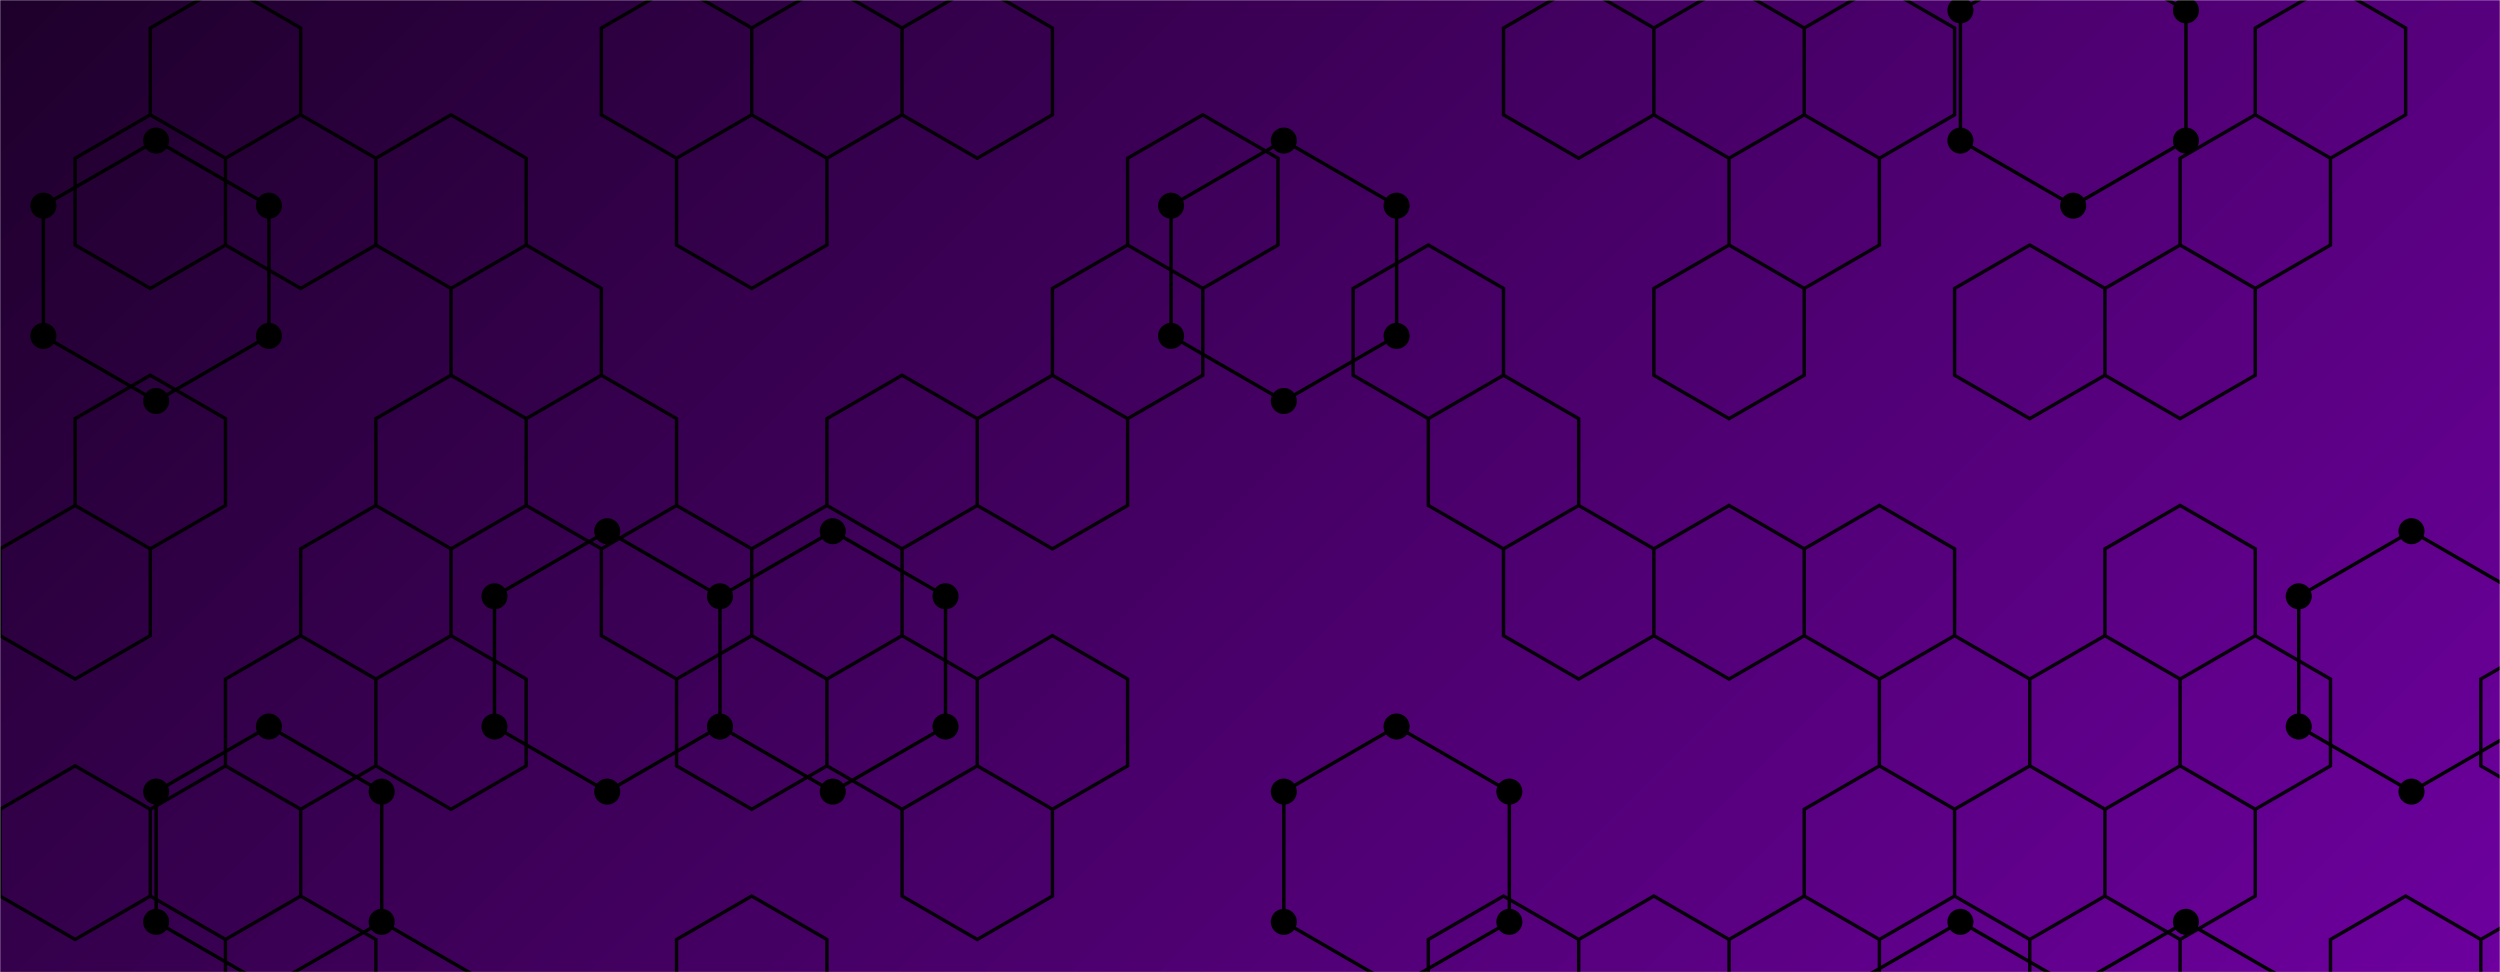 <svg xmlns="http://www.w3.org/2000/svg" version="1.1" xmlns:xlink="http://www.w3.org/1999/xlink" xmlns:svgjs="http://svgjs.com/svgjs" width="1440" height="560" preserveAspectRatio="none" viewBox="0 0 1440 560"><g mask="url(&quot;#SvgjsMask1692&quot;)" fill="none"><rect width="1440" height="560" x="0" y="0" fill="url(#SvgjsLinearGradient1693)"></rect><path d="M89.94 80.98L154.9 118.48L154.9 193.48L89.94 230.98L24.99 193.48L24.99 118.48zM154.9 418.48L219.85 455.98L219.85 530.98L154.9 568.48L89.94 530.98L89.94 455.98zM219.85 530.98L284.81 568.48L284.81 643.48L219.85 680.98L154.9 643.48L154.9 568.48zM349.76 305.98L414.71 343.48L414.71 418.48L349.76 455.98L284.81 418.48L284.81 343.48zM479.67 305.98L544.62 343.48L544.62 418.48L479.67 455.98L414.71 418.48L414.71 343.48zM739.48 80.98L804.44 118.48L804.44 193.48L739.48 230.98L674.53 193.48L674.53 118.48zM804.43 418.48L869.39 455.98L869.39 530.98L804.43 568.48L739.48 530.98L739.48 455.98zM1129.2 530.98L1194.16 568.48L1194.16 643.48L1129.2 680.98L1064.25 643.48L1064.25 568.48zM1194.16 -31.52L1259.11 5.98L1259.11 80.98L1194.16 118.48L1129.2 80.98L1129.2 5.98zM1259.11 530.98L1324.06 568.48L1324.06 643.48L1259.11 680.98L1194.16 643.48L1194.16 568.48zM1389.02 305.98L1453.97 343.48L1453.97 418.48L1389.02 455.98L1324.07 418.48L1324.07 343.48z" stroke="rgba(0, 0, 0, 1)" stroke-width="2"></path><path d="M82.44 80.98 a7.5 7.5 0 1 0 15 0 a7.5 7.5 0 1 0 -15 0zM147.4 118.48 a7.5 7.5 0 1 0 15 0 a7.5 7.5 0 1 0 -15 0zM147.4 193.48 a7.5 7.5 0 1 0 15 0 a7.5 7.5 0 1 0 -15 0zM82.44 230.98 a7.5 7.5 0 1 0 15 0 a7.5 7.5 0 1 0 -15 0zM17.49 193.48 a7.5 7.5 0 1 0 15 0 a7.5 7.5 0 1 0 -15 0zM17.49 118.48 a7.5 7.5 0 1 0 15 0 a7.5 7.5 0 1 0 -15 0zM147.4 418.48 a7.5 7.5 0 1 0 15 0 a7.5 7.5 0 1 0 -15 0zM212.35 455.98 a7.5 7.5 0 1 0 15 0 a7.5 7.5 0 1 0 -15 0zM212.35 530.98 a7.5 7.5 0 1 0 15 0 a7.5 7.5 0 1 0 -15 0zM147.4 568.48 a7.5 7.5 0 1 0 15 0 a7.5 7.5 0 1 0 -15 0zM82.44 530.98 a7.5 7.5 0 1 0 15 0 a7.5 7.5 0 1 0 -15 0zM82.44 455.98 a7.5 7.5 0 1 0 15 0 a7.5 7.5 0 1 0 -15 0zM277.31 568.48 a7.5 7.5 0 1 0 15 0 a7.5 7.5 0 1 0 -15 0zM277.31 643.48 a7.5 7.5 0 1 0 15 0 a7.5 7.5 0 1 0 -15 0zM212.35 680.98 a7.5 7.5 0 1 0 15 0 a7.5 7.5 0 1 0 -15 0zM147.4 643.48 a7.5 7.5 0 1 0 15 0 a7.5 7.5 0 1 0 -15 0zM342.26 305.98 a7.5 7.5 0 1 0 15 0 a7.5 7.5 0 1 0 -15 0zM407.21 343.48 a7.5 7.5 0 1 0 15 0 a7.5 7.5 0 1 0 -15 0zM407.21 418.48 a7.5 7.5 0 1 0 15 0 a7.5 7.5 0 1 0 -15 0zM342.26 455.98 a7.5 7.5 0 1 0 15 0 a7.5 7.5 0 1 0 -15 0zM277.31 418.48 a7.5 7.5 0 1 0 15 0 a7.5 7.5 0 1 0 -15 0zM277.31 343.48 a7.5 7.5 0 1 0 15 0 a7.5 7.5 0 1 0 -15 0zM472.17 305.98 a7.5 7.5 0 1 0 15 0 a7.5 7.5 0 1 0 -15 0zM537.12 343.48 a7.5 7.5 0 1 0 15 0 a7.5 7.5 0 1 0 -15 0zM537.12 418.48 a7.5 7.5 0 1 0 15 0 a7.5 7.5 0 1 0 -15 0zM472.17 455.98 a7.5 7.5 0 1 0 15 0 a7.5 7.5 0 1 0 -15 0zM731.98 80.98 a7.5 7.5 0 1 0 15 0 a7.5 7.5 0 1 0 -15 0zM796.94 118.48 a7.5 7.5 0 1 0 15 0 a7.5 7.5 0 1 0 -15 0zM796.94 193.48 a7.5 7.5 0 1 0 15 0 a7.5 7.5 0 1 0 -15 0zM731.98 230.98 a7.5 7.5 0 1 0 15 0 a7.5 7.5 0 1 0 -15 0zM667.03 193.48 a7.5 7.5 0 1 0 15 0 a7.5 7.5 0 1 0 -15 0zM667.03 118.48 a7.5 7.5 0 1 0 15 0 a7.5 7.5 0 1 0 -15 0zM796.93 418.48 a7.5 7.5 0 1 0 15 0 a7.5 7.5 0 1 0 -15 0zM861.89 455.98 a7.5 7.5 0 1 0 15 0 a7.5 7.5 0 1 0 -15 0zM861.89 530.98 a7.5 7.5 0 1 0 15 0 a7.5 7.5 0 1 0 -15 0zM796.93 568.48 a7.5 7.5 0 1 0 15 0 a7.5 7.5 0 1 0 -15 0zM731.98 530.98 a7.5 7.5 0 1 0 15 0 a7.5 7.5 0 1 0 -15 0zM731.98 455.98 a7.5 7.5 0 1 0 15 0 a7.5 7.5 0 1 0 -15 0zM1121.7 530.98 a7.5 7.5 0 1 0 15 0 a7.5 7.5 0 1 0 -15 0zM1186.66 568.48 a7.5 7.5 0 1 0 15 0 a7.5 7.5 0 1 0 -15 0zM1186.66 643.48 a7.5 7.5 0 1 0 15 0 a7.5 7.5 0 1 0 -15 0zM1121.7 680.98 a7.5 7.5 0 1 0 15 0 a7.5 7.5 0 1 0 -15 0zM1056.75 643.48 a7.5 7.5 0 1 0 15 0 a7.5 7.5 0 1 0 -15 0zM1056.75 568.48 a7.5 7.5 0 1 0 15 0 a7.5 7.5 0 1 0 -15 0zM1186.66 -31.52 a7.5 7.5 0 1 0 15 0 a7.5 7.5 0 1 0 -15 0zM1251.61 5.98 a7.5 7.5 0 1 0 15 0 a7.5 7.5 0 1 0 -15 0zM1251.61 80.98 a7.5 7.5 0 1 0 15 0 a7.5 7.5 0 1 0 -15 0zM1186.66 118.48 a7.5 7.5 0 1 0 15 0 a7.5 7.5 0 1 0 -15 0zM1121.7 80.98 a7.5 7.5 0 1 0 15 0 a7.5 7.5 0 1 0 -15 0zM1121.7 5.98 a7.5 7.5 0 1 0 15 0 a7.5 7.5 0 1 0 -15 0zM1251.61 530.98 a7.5 7.5 0 1 0 15 0 a7.5 7.5 0 1 0 -15 0zM1316.56 568.48 a7.5 7.5 0 1 0 15 0 a7.5 7.5 0 1 0 -15 0zM1316.56 643.48 a7.5 7.5 0 1 0 15 0 a7.5 7.5 0 1 0 -15 0zM1251.61 680.98 a7.5 7.5 0 1 0 15 0 a7.5 7.5 0 1 0 -15 0zM1381.52 305.98 a7.5 7.5 0 1 0 15 0 a7.5 7.5 0 1 0 -15 0zM1446.47 343.48 a7.5 7.5 0 1 0 15 0 a7.5 7.5 0 1 0 -15 0zM1446.47 418.48 a7.5 7.5 0 1 0 15 0 a7.5 7.5 0 1 0 -15 0zM1381.52 455.98 a7.5 7.5 0 1 0 15 0 a7.5 7.5 0 1 0 -15 0zM1316.57 418.48 a7.5 7.5 0 1 0 15 0 a7.5 7.5 0 1 0 -15 0zM1316.57 343.48 a7.5 7.5 0 1 0 15 0 a7.5 7.5 0 1 0 -15 0z" fill="rgba(0, 0, 0, 1)"></path><path d="M86.57 66.14L129.88 91.14L129.88 141.14L86.57 166.14L43.27 141.14L43.27 91.14zM86.57 216.14L129.88 241.14L129.88 291.14L86.57 316.14L43.27 291.14L43.27 241.14zM43.27 291.14L86.57 316.14L86.57 366.14L43.27 391.14L-0.03 366.14L-0.03 316.14zM43.27 441.14L86.57 466.14L86.57 516.14L43.27 541.14L-0.03 516.14L-0.03 466.14zM129.88 -8.86L173.18 16.14L173.18 66.14L129.88 91.14L86.57 66.14L86.57 16.14zM173.18 66.14L216.48 91.14L216.48 141.14L173.18 166.14L129.88 141.14L129.88 91.14zM173.18 366.14L216.48 391.14L216.48 441.14L173.18 466.14L129.88 441.14L129.88 391.14zM129.88 441.14L173.18 466.14L173.18 516.14L129.88 541.14L86.57 516.14L86.57 466.14zM173.18 516.14L216.48 541.14L216.48 591.14L173.18 616.14L129.88 591.14L129.88 541.14zM259.78 66.14L303.08 91.14L303.08 141.14L259.78 166.14L216.48 141.14L216.48 91.14zM259.78 216.14L303.08 241.14L303.08 291.14L259.78 316.14L216.48 291.14L216.48 241.14zM216.48 291.14L259.78 316.14L259.78 366.14L216.48 391.14L173.18 366.14L173.18 316.14zM259.78 366.14L303.08 391.14L303.08 441.14L259.78 466.14L216.48 441.14L216.48 391.14zM303.08 141.14L346.39 166.14L346.39 216.14L303.08 241.14L259.78 216.14L259.78 166.14zM346.39 216.14L389.69 241.14L389.69 291.14L346.39 316.14L303.08 291.14L303.08 241.14zM389.69 -8.86L432.99 16.14L432.99 66.14L389.69 91.14L346.39 66.14L346.39 16.14zM432.99 66.14L476.3 91.14L476.3 141.14L432.99 166.14L389.69 141.14L389.69 91.14zM389.69 291.14L432.99 316.14L432.99 366.14L389.69 391.14L346.39 366.14L346.39 316.14zM432.99 366.14L476.3 391.14L476.3 441.14L432.99 466.14L389.69 441.14L389.69 391.14zM432.99 516.14L476.3 541.14L476.3 591.14L432.99 616.14L389.69 591.14L389.69 541.14zM476.3 -8.86L519.6 16.14L519.6 66.14L476.3 91.14L432.99 66.14L432.99 16.14zM519.6 216.14L562.9 241.14L562.9 291.14L519.6 316.14L476.3 291.14L476.3 241.14zM476.3 291.14L519.6 316.14L519.6 366.14L476.3 391.14L432.99 366.14L432.99 316.14zM519.6 366.14L562.9 391.14L562.9 441.14L519.6 466.14L476.3 441.14L476.3 391.14zM562.9 -8.86L606.2 16.14L606.2 66.14L562.9 91.14L519.6 66.14L519.6 16.14zM606.2 216.14L649.5 241.14L649.5 291.14L606.2 316.14L562.9 291.14L562.9 241.14zM606.2 366.14L649.5 391.14L649.5 441.14L606.2 466.14L562.9 441.14L562.9 391.14zM562.9 441.14L606.2 466.14L606.2 516.14L562.9 541.14L519.6 516.14L519.6 466.14zM692.81 66.14L736.11 91.14L736.11 141.14L692.81 166.14L649.5 141.14L649.5 91.14zM649.5 141.14L692.81 166.14L692.81 216.14L649.5 241.14L606.2 216.14L606.2 166.14zM822.72 141.14L866.02 166.14L866.02 216.14L822.72 241.14L779.41 216.14L779.41 166.14zM866.02 216.14L909.32 241.14L909.32 291.14L866.02 316.14L822.72 291.14L822.72 241.14zM866.02 516.14L909.32 541.14L909.32 591.14L866.02 616.14L822.72 591.14L822.72 541.14zM909.32 -8.86L952.62 16.14L952.62 66.14L909.32 91.14L866.02 66.14L866.02 16.14zM909.32 291.14L952.62 316.14L952.62 366.14L909.32 391.14L866.02 366.14L866.02 316.14zM952.62 516.14L995.93 541.14L995.93 591.14L952.62 616.14L909.32 591.14L909.32 541.14zM995.93 -8.86L1039.23 16.14L1039.23 66.14L995.93 91.14L952.62 66.14L952.62 16.14zM1039.23 66.14L1082.53 91.14L1082.53 141.14L1039.23 166.14L995.93 141.14L995.93 91.14zM995.93 141.14L1039.23 166.14L1039.23 216.14L995.93 241.14L952.62 216.14L952.62 166.14zM995.93 291.14L1039.23 316.14L1039.23 366.14L995.93 391.14L952.62 366.14L952.62 316.14zM1039.23 516.14L1082.53 541.14L1082.53 591.14L1039.23 616.14L995.93 591.14L995.93 541.14zM1082.53 -8.86L1125.83 16.14L1125.83 66.14L1082.53 91.14L1039.23 66.14L1039.23 16.14zM1082.53 291.14L1125.83 316.14L1125.83 366.14L1082.53 391.14L1039.23 366.14L1039.23 316.14zM1125.83 366.14L1169.13 391.14L1169.13 441.14L1125.83 466.14L1082.53 441.14L1082.53 391.14zM1082.53 441.14L1125.83 466.14L1125.83 516.14L1082.53 541.14L1039.23 516.14L1039.23 466.14zM1169.13 141.14L1212.44 166.14L1212.44 216.14L1169.13 241.14L1125.83 216.14L1125.83 166.14zM1212.44 366.14L1255.74 391.14L1255.74 441.14L1212.44 466.14L1169.13 441.14L1169.13 391.14zM1169.13 441.14L1212.44 466.14L1212.44 516.14L1169.13 541.14L1125.83 516.14L1125.83 466.14zM1212.44 516.14L1255.74 541.14L1255.74 591.14L1212.44 616.14L1169.13 591.14L1169.13 541.14zM1299.04 66.14L1342.35 91.14L1342.35 141.14L1299.04 166.14L1255.74 141.14L1255.74 91.14zM1255.74 141.14L1299.04 166.14L1299.04 216.14L1255.74 241.14L1212.44 216.14L1212.44 166.14zM1255.74 291.14L1299.04 316.14L1299.04 366.14L1255.74 391.14L1212.44 366.14L1212.44 316.14zM1299.04 366.14L1342.35 391.14L1342.35 441.14L1299.04 466.14L1255.74 441.14L1255.74 391.14zM1255.74 441.14L1299.04 466.14L1299.04 516.14L1255.74 541.14L1212.44 516.14L1212.44 466.14zM1342.35 -8.86L1385.65 16.14L1385.65 66.14L1342.35 91.14L1299.04 66.14L1299.04 16.14zM1385.65 516.14L1428.95 541.14L1428.95 591.14L1385.65 616.14L1342.35 591.14L1342.35 541.14zM1472.25 366.14L1515.56 391.14L1515.56 441.14L1472.25 466.14L1428.95 441.14L1428.95 391.14zM1472.25 516.14L1515.56 541.14L1515.56 591.14L1472.25 616.14L1428.95 591.14L1428.95 541.14z" stroke="rgba(0, 0, 0, 0.93)" stroke-width="2"></path></g><defs><mask id="SvgjsMask1692"><rect width="1440" height="560" fill="#ffffff"></rect></mask><linearGradient x1="15.28%" y1="-39.29%" x2="84.72%" y2="139.29%" gradientUnits="userSpaceOnUse" id="SvgjsLinearGradient1693"><stop stop-color="rgba(30, 0, 43, 1)" offset="0"></stop><stop stop-color="rgba(109, 0, 158, 1)" offset="1"></stop></linearGradient></defs></svg>